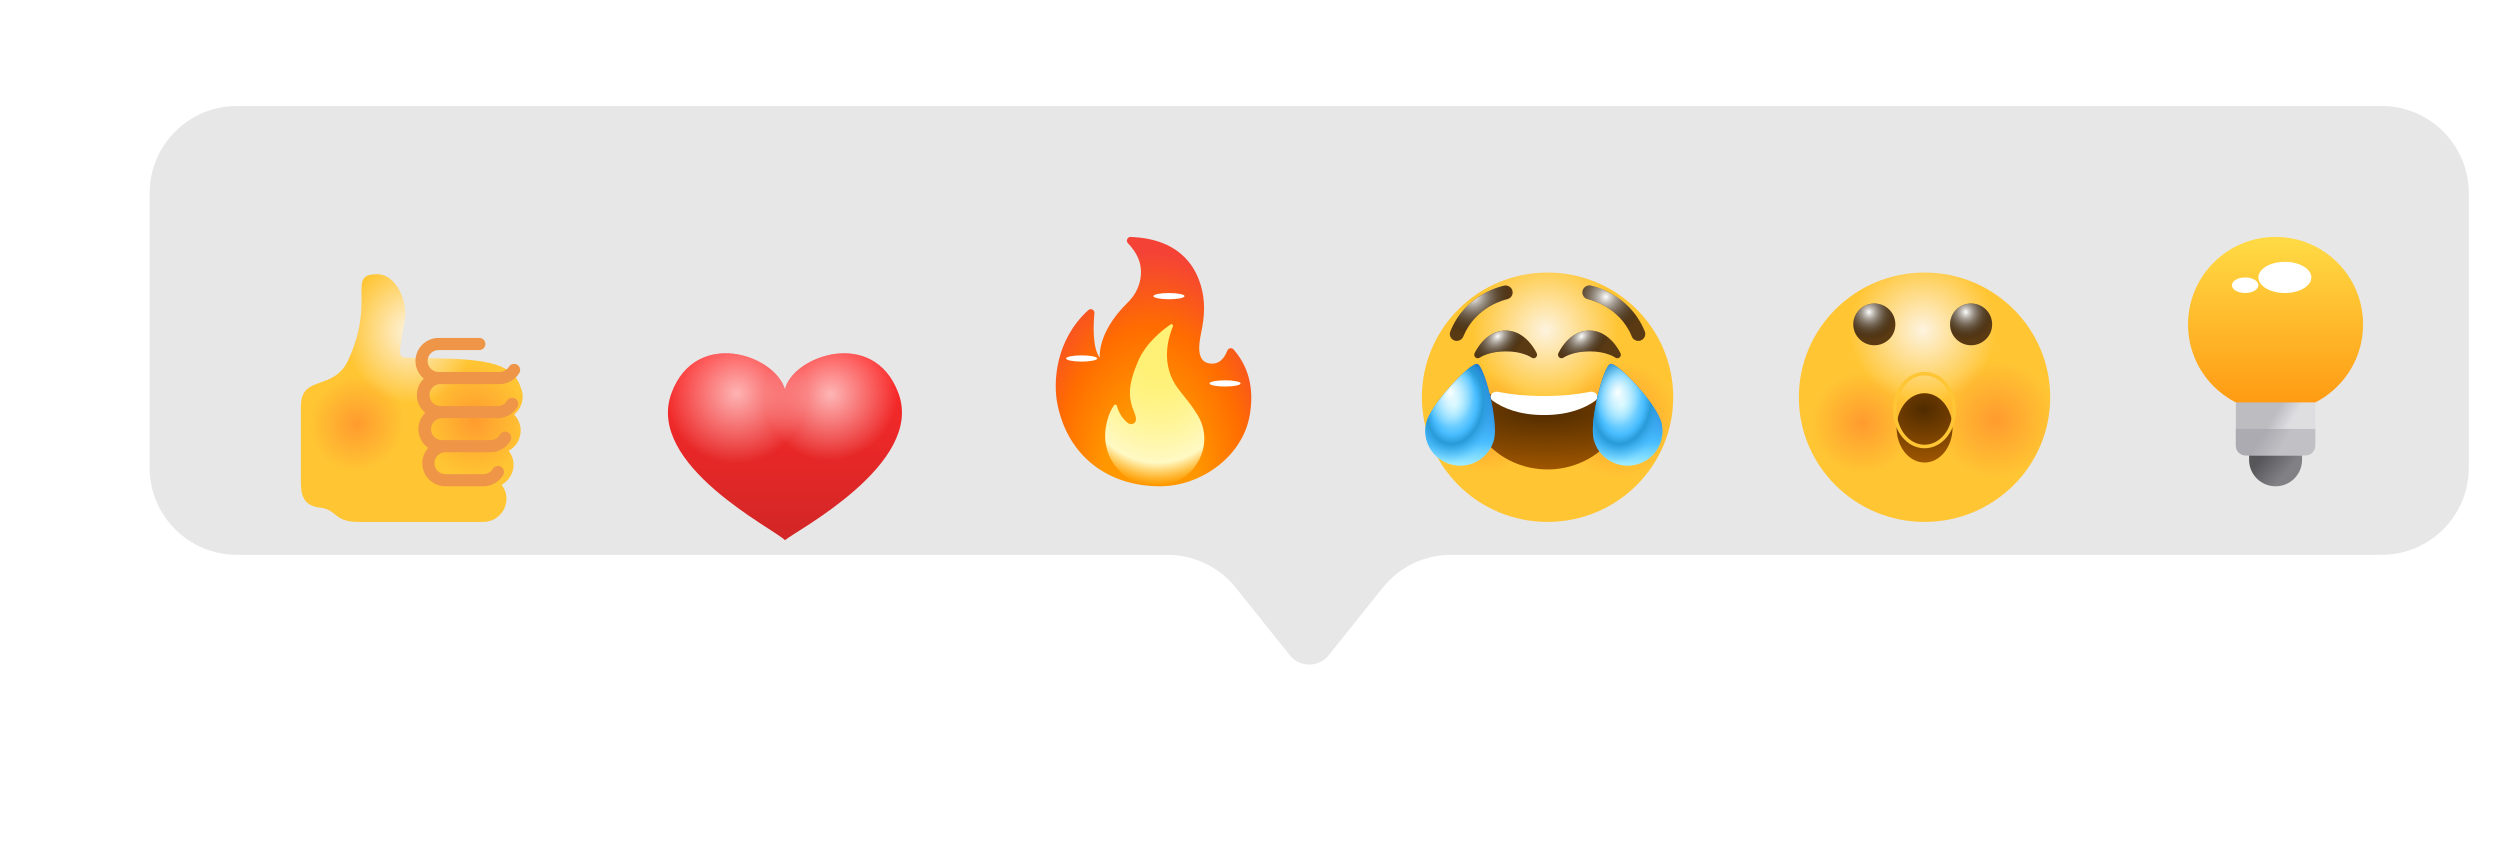 <svg width="401" height="137" viewBox="0 0 401 137" fill="none" xmlns="http://www.w3.org/2000/svg">
<g filter="url(#filter0_i_2721_8943)">
<path d="M29 36C29 28.268 35.268 22 43 22H387C394.732 22 401 28.268 401 36V80C401 87.732 394.732 94 387 94H237.729C233.476 94 229.453 95.933 226.797 99.254L218.123 110.096C216.522 112.097 213.478 112.097 211.877 110.096L203.203 99.254C200.547 95.933 196.524 94 192.271 94H43C35.268 94 29 87.732 29 80V36Z" fill="#E7E7E7"/>
</g>
<g filter="url(#filter1_ddiiii_2721_8943)">
<path d="M248.227 78C259.359 78 268.383 69.046 268.383 58C268.383 46.954 259.359 38 248.227 38C237.095 38 228.07 46.954 228.07 58C228.07 69.046 237.095 78 248.227 78Z" fill="url(#paint0_radial_2721_8943)"/>
<path d="M248.227 78C259.359 78 268.383 69.046 268.383 58C268.383 46.954 259.359 38 248.227 38C237.095 38 228.07 46.954 228.07 58C228.07 69.046 237.095 78 248.227 78Z" fill="url(#paint1_radial_2721_8943)" fill-opacity="0.4"/>
<path d="M248.227 78C259.359 78 268.383 69.046 268.383 58C268.383 46.954 259.359 38 248.227 38C237.095 38 228.07 46.954 228.07 58C228.07 69.046 237.095 78 248.227 78Z" fill="url(#paint2_radial_2721_8943)" fill-opacity="0.4"/>
</g>
<g filter="url(#filter2_ddii_2721_8943)">
<path d="M254.945 54.113C258.257 54.113 259.869 57.627 259.936 57.777C260.04 58.008 259.972 58.279 259.774 58.437C259.672 58.517 259.547 58.558 259.424 58.558C259.308 58.558 259.189 58.521 259.091 58.448C259.059 58.425 257.662 57.447 254.945 57.447C252.213 57.447 250.813 58.439 250.8 58.449C250.594 58.597 250.312 58.591 250.117 58.433C249.918 58.276 249.851 58.007 249.954 57.777C250.021 57.627 251.634 54.113 254.945 54.113Z" fill="#5A3A13"/>
<path d="M254.945 54.113C258.257 54.113 259.869 57.627 259.936 57.777C260.04 58.008 259.972 58.279 259.774 58.437C259.672 58.517 259.547 58.558 259.424 58.558C259.308 58.558 259.189 58.521 259.091 58.448C259.059 58.425 257.662 57.447 254.945 57.447C252.213 57.447 250.813 58.439 250.8 58.449C250.594 58.597 250.312 58.591 250.117 58.433C249.918 58.276 249.851 58.007 249.954 57.777C250.021 57.627 251.634 54.113 254.945 54.113Z" fill="url(#paint3_radial_2721_8943)" style="mix-blend-mode:soft-light"/>
</g>
<g filter="url(#filter3_ddii_2721_8943)">
<path d="M241.508 54.113C244.82 54.113 246.431 57.627 246.499 57.777C246.602 58.008 246.535 58.279 246.336 58.437C246.234 58.517 246.11 58.558 245.987 58.558C245.87 58.558 245.752 58.521 245.653 58.448C245.622 58.425 244.224 57.447 241.508 57.447C238.774 57.447 237.376 58.439 237.361 58.449C237.156 58.597 236.875 58.591 236.678 58.433C236.481 58.276 236.414 58.007 236.517 57.777C236.584 57.627 238.196 54.113 241.508 54.113Z" fill="#5A3A13"/>
<path d="M241.508 54.113C244.82 54.113 246.431 57.627 246.499 57.777C246.602 58.008 246.535 58.279 246.336 58.437C246.234 58.517 246.11 58.558 245.987 58.558C245.87 58.558 245.752 58.521 245.653 58.448C245.622 58.425 244.224 57.447 241.508 57.447C238.774 57.447 237.376 58.439 237.361 58.449C237.156 58.597 236.875 58.591 236.678 58.433C236.481 58.276 236.414 58.007 236.517 57.777C236.584 57.627 238.196 54.113 241.508 54.113Z" fill="url(#paint4_radial_2721_8943)" style="mix-blend-mode:soft-light"/>
</g>
<g filter="url(#filter4_ii_2721_8943)">
<path d="M248.228 61.331C244.171 61.331 241.479 60.862 238.15 60.22C237.389 60.075 235.91 60.22 235.91 62.443C235.91 66.887 241.056 72.442 248.228 72.442C255.399 72.442 260.546 66.887 260.546 62.443C260.546 60.22 259.066 60.074 258.306 60.22C254.977 60.862 252.285 61.331 248.228 61.331Z" fill="#9F5600"/>
<path d="M248.228 61.331C244.171 61.331 241.479 60.862 238.15 60.22C237.389 60.075 235.91 60.22 235.91 62.443C235.91 66.887 241.056 72.442 248.228 72.442C255.399 72.442 260.546 66.887 260.546 62.443C260.546 60.22 259.066 60.074 258.306 60.22C254.977 60.862 252.285 61.331 248.228 61.331Z" fill="url(#paint5_radial_2721_8943)" fill-opacity="0.5"/>
</g>
<g filter="url(#filter5_di_2721_8943)">
<path d="M240.034 63.726C239.163 63.1 239.869 62.079 240.921 62.291C242.635 62.636 245.07 62.953 248.225 62.953C251.381 62.953 253.816 62.636 255.53 62.291C256.581 62.079 257.288 63.1 256.417 63.726C254.832 64.865 252.244 66.001 248.225 66.001C244.207 66.001 241.619 64.865 240.034 63.726Z" fill="url(#paint6_radial_2721_8943)"/>
</g>
<g filter="url(#filter6_dii_2721_8943)">
<path d="M240.215 69.367C239.453 72.342 236.408 74.14 233.41 73.384C230.413 72.63 228.6 69.607 229.361 66.633C230.121 63.658 236.457 56.957 237.543 57.231C238.629 57.505 240.975 66.394 240.215 69.367Z" fill="url(#paint7_linear_2721_8943)"/>
<path d="M240.215 69.367C239.453 72.342 236.408 74.14 233.41 73.384C230.413 72.63 228.6 69.607 229.361 66.633C230.121 63.658 236.457 56.957 237.543 57.231C238.629 57.505 240.975 66.394 240.215 69.367Z" fill="url(#paint8_radial_2721_8943)"/>
<path d="M240.215 69.367C239.453 72.342 236.408 74.14 233.41 73.384C230.413 72.63 228.6 69.607 229.361 66.633C230.121 63.658 236.457 56.957 237.543 57.231C238.629 57.505 240.975 66.394 240.215 69.367Z" fill="url(#paint9_radial_2721_8943)"/>
</g>
<g filter="url(#filter7_dii_2721_8943)">
<path d="M263.02 73.384C260.022 74.14 256.977 72.342 256.215 69.367C255.455 66.394 257.802 57.505 258.886 57.231C259.972 56.957 266.308 63.658 267.069 66.633C267.831 69.607 266.018 72.63 263.02 73.384Z" fill="url(#paint10_linear_2721_8943)"/>
<path d="M263.02 73.384C260.022 74.14 256.977 72.342 256.215 69.367C255.455 66.394 257.802 57.505 258.886 57.231C259.972 56.957 266.308 63.658 267.069 66.633C267.831 69.607 266.018 72.63 263.02 73.384Z" fill="url(#paint11_radial_2721_8943)"/>
<path d="M263.02 73.384C260.022 74.14 256.977 72.342 256.215 69.367C255.455 66.394 257.802 57.505 258.886 57.231C259.972 56.957 266.308 63.658 267.069 66.633C267.831 69.607 266.018 72.63 263.02 73.384Z" fill="url(#paint12_radial_2721_8943)"/>
</g>
<g filter="url(#filter8_ddii_2721_8943)">
<path d="M233.67 55.778C233.531 55.778 233.392 55.753 233.255 55.698C232.68 55.471 232.402 54.824 232.631 54.254C235.068 48.209 241.036 46.962 241.289 46.912C241.897 46.794 242.485 47.182 242.607 47.783C242.728 48.383 242.336 48.967 241.733 49.09C241.526 49.132 236.687 50.178 234.711 55.08C234.535 55.514 234.114 55.778 233.67 55.778Z" fill="#5A3A13"/>
<path d="M233.67 55.778C233.531 55.778 233.392 55.753 233.255 55.698C232.68 55.471 232.402 54.824 232.631 54.254C235.068 48.209 241.036 46.962 241.289 46.912C241.897 46.794 242.485 47.182 242.607 47.783C242.728 48.383 242.336 48.967 241.733 49.09C241.526 49.132 236.687 50.178 234.711 55.08C234.535 55.514 234.114 55.778 233.67 55.778Z" fill="url(#paint13_radial_2721_8943)" style="mix-blend-mode:soft-light"/>
</g>
<g filter="url(#filter9_ddii_2721_8943)">
<path d="M261.743 55.077C261.919 55.511 262.34 55.776 262.783 55.776C262.922 55.776 263.063 55.75 263.198 55.695C263.772 55.467 264.052 54.82 263.823 54.25C261.386 48.206 255.417 46.958 255.164 46.908C254.557 46.789 253.967 47.177 253.846 47.779C253.724 48.382 254.119 48.967 254.724 49.087C254.775 49.098 259.752 50.138 261.743 55.077Z" fill="#5A3A13"/>
<path d="M261.743 55.077C261.919 55.511 262.34 55.776 262.783 55.776C262.922 55.776 263.063 55.75 263.198 55.695C263.772 55.467 264.052 54.82 263.823 54.25C261.386 48.206 255.417 46.958 255.164 46.908C254.557 46.789 253.967 47.177 253.846 47.779C253.724 48.382 254.119 48.967 254.724 49.087C254.775 49.098 259.752 50.138 261.743 55.077Z" fill="url(#paint14_radial_2721_8943)" style="mix-blend-mode:soft-light"/>
</g>
<g clip-path="url(#clip0_2721_8943)">
<path d="M175.547 50.244C175.357 52.271 175.224 55.858 176.42 57.385C176.42 57.385 175.857 53.444 180.907 48.501C182.941 46.511 183.411 43.804 182.701 41.774C182.297 40.624 181.561 39.674 180.921 39.011C180.547 38.621 180.834 37.977 181.377 38.001C184.664 38.147 189.991 39.061 192.254 44.741C193.248 47.234 193.321 49.811 192.848 52.431C192.548 54.105 191.481 57.825 193.914 58.281C195.651 58.608 196.491 57.228 196.868 56.235C197.024 55.821 197.568 55.718 197.861 56.048C200.795 59.385 201.045 63.315 200.438 66.698C199.265 73.239 192.641 77.999 186.061 77.999C177.84 77.999 171.297 73.295 169.6 64.781C168.917 61.345 169.263 54.544 174.564 49.744C174.957 49.384 175.6 49.704 175.547 50.244Z" fill="url(#paint15_radial_2721_8943)"/>
<path d="M189.066 62.475C186.036 58.575 187.393 54.125 188.136 52.352C188.236 52.118 187.969 51.898 187.759 52.042C186.456 52.928 183.786 55.015 182.542 57.952C180.859 61.922 180.979 63.865 181.976 66.239C182.576 67.669 181.879 67.972 181.529 68.025C181.189 68.079 180.876 67.852 180.626 67.615C179.906 66.925 179.394 66.048 179.146 65.082C179.092 64.875 178.822 64.819 178.699 64.989C177.766 66.279 177.282 68.349 177.259 69.812C177.186 74.336 180.922 78.003 185.442 78.003C191.139 78.003 195.289 71.702 192.016 66.436C191.066 64.902 190.173 63.899 189.066 62.475Z" fill="url(#paint16_radial_2721_8943)"/>
<g filter="url(#filter10_f_2721_8943)">
<ellipse cx="187.5" cy="47.5" rx="2.5" ry="0.5" fill="white"/>
</g>
<g filter="url(#filter11_f_2721_8943)">
<ellipse cx="173.5" cy="57.5" rx="2.5" ry="0.5" fill="white"/>
</g>
<g filter="url(#filter12_f_2721_8943)">
<ellipse cx="196.5" cy="61.5" rx="2.5" ry="0.5" fill="white"/>
</g>
</g>
<g filter="url(#filter13_ddiiii_2721_8943)">
<path d="M83.837 57.904C83.837 57.346 83.704 56.821 83.481 56.344C81.991 51.538 75.015 51.889 65.093 51.654C63.434 51.616 64.383 49.657 64.965 45.357C65.344 42.56 63.541 38.266 60.51 38.266C55.512 38.266 60.319 42.208 55.901 51.957C53.539 57.166 48.262 54.248 48.262 59.48V71.39C48.262 73.427 48.462 75.385 51.326 75.707C54.103 76.019 53.478 77.998 57.484 77.998H77.533C78.515 77.997 79.456 77.606 80.151 76.912C80.845 76.217 81.235 75.275 81.236 74.293C81.236 73.447 80.939 72.676 80.461 72.051C81.594 71.417 82.372 70.219 82.372 68.83C82.372 67.986 82.076 67.215 81.598 66.591C82.735 65.958 83.515 64.759 83.515 63.368C83.515 62.358 83.106 61.442 82.447 60.772C82.879 60.429 83.228 59.993 83.469 59.497C83.71 59 83.835 58.456 83.837 57.904V57.904Z" fill="url(#paint17_radial_2721_8943)"/>
<path d="M83.837 57.904C83.837 57.346 83.704 56.821 83.481 56.344C81.991 51.538 75.015 51.889 65.093 51.654C63.434 51.616 64.383 49.657 64.965 45.357C65.344 42.56 63.541 38.266 60.51 38.266C55.512 38.266 60.319 42.208 55.901 51.957C53.539 57.166 48.262 54.248 48.262 59.48V71.39C48.262 73.427 48.462 75.385 51.326 75.707C54.103 76.019 53.478 77.998 57.484 77.998H77.533C78.515 77.997 79.456 77.606 80.151 76.912C80.845 76.217 81.235 75.275 81.236 74.293C81.236 73.447 80.939 72.676 80.461 72.051C81.594 71.417 82.372 70.219 82.372 68.83C82.372 67.986 82.076 67.215 81.598 66.591C82.735 65.958 83.515 64.759 83.515 63.368C83.515 62.358 83.106 61.442 82.447 60.772C82.879 60.429 83.228 59.993 83.469 59.497C83.71 59 83.835 58.456 83.837 57.904V57.904Z" fill="url(#paint18_radial_2721_8943)" fill-opacity="0.4"/>
<path d="M83.837 57.904C83.837 57.346 83.704 56.821 83.481 56.344C81.991 51.538 75.015 51.889 65.093 51.654C63.434 51.616 64.383 49.657 64.965 45.357C65.344 42.56 63.541 38.266 60.51 38.266C55.512 38.266 60.319 42.208 55.901 51.957C53.539 57.166 48.262 54.248 48.262 59.48V71.39C48.262 73.427 48.462 75.385 51.326 75.707C54.103 76.019 53.478 77.998 57.484 77.998H77.533C78.515 77.997 79.456 77.606 80.151 76.912C80.845 76.217 81.235 75.275 81.236 74.293C81.236 73.447 80.939 72.676 80.461 72.051C81.594 71.417 82.372 70.219 82.372 68.83C82.372 67.986 82.076 67.215 81.598 66.591C82.735 65.958 83.515 64.759 83.515 63.368C83.515 62.358 83.106 61.442 82.447 60.772C82.879 60.429 83.228 59.993 83.469 59.497C83.71 59 83.835 58.456 83.837 57.904V57.904Z" fill="url(#paint19_radial_2721_8943)" fill-opacity="0.4"/>
</g>
<path d="M70.575 61.61H80.135C81.435 61.61 82.655 60.914 83.32 59.795C83.438 59.574 83.466 59.316 83.399 59.074C83.331 58.833 83.173 58.627 82.957 58.499C82.742 58.371 82.485 58.331 82.24 58.388C81.996 58.445 81.783 58.594 81.646 58.804C81.49 59.066 81.269 59.283 81.004 59.434C80.739 59.585 80.439 59.665 80.134 59.665H70.345C69.375 59.665 68.586 58.877 68.586 57.907C68.586 56.937 69.375 56.148 70.345 56.148H76.886C77.144 56.148 77.391 56.045 77.574 55.863C77.756 55.681 77.858 55.433 77.858 55.175C77.858 54.917 77.756 54.67 77.574 54.488C77.391 54.306 77.144 54.203 76.886 54.203H70.344C69.362 54.204 68.421 54.595 67.727 55.289C67.032 55.983 66.642 56.925 66.641 57.907C66.641 59.045 67.168 60.053 67.98 60.733C67.629 61.077 67.35 61.487 67.159 61.94C66.969 62.392 66.871 62.879 66.871 63.37C66.871 64.512 67.402 65.523 68.217 66.202C67.832 66.581 67.535 67.04 67.347 67.546C67.159 68.053 67.084 68.595 67.129 69.133C67.173 69.672 67.335 70.194 67.604 70.663C67.872 71.132 68.241 71.536 68.683 71.847C68.076 72.518 67.739 73.39 67.736 74.295C67.737 75.277 68.128 76.218 68.822 76.913C69.516 77.607 70.458 77.998 71.439 77.999H77.533C78.175 77.997 78.806 77.829 79.364 77.511C79.922 77.194 80.389 76.737 80.718 76.185C80.844 75.964 80.878 75.702 80.813 75.456C80.747 75.21 80.588 75 80.37 74.87C80.151 74.74 79.89 74.701 79.643 74.761C79.395 74.821 79.182 74.976 79.047 75.192C78.891 75.454 78.669 75.671 78.403 75.822C78.138 75.973 77.838 76.053 77.533 76.054H71.439C70.469 76.054 69.681 75.265 69.681 74.295C69.681 73.325 70.469 72.537 71.439 72.537H78.668C79.311 72.535 79.942 72.367 80.5 72.049C81.058 71.731 81.525 71.274 81.854 70.722C81.922 70.612 81.968 70.49 81.988 70.362C82.009 70.234 82.004 70.104 81.973 69.978C81.942 69.853 81.887 69.734 81.81 69.63C81.733 69.526 81.636 69.439 81.525 69.373C81.414 69.307 81.291 69.263 81.163 69.246C81.035 69.228 80.904 69.236 80.779 69.269C80.654 69.302 80.537 69.36 80.435 69.439C80.332 69.518 80.247 69.616 80.183 69.729C80.028 69.993 79.807 70.211 79.541 70.363C79.275 70.514 78.974 70.593 78.668 70.592H70.821C70.367 70.572 69.939 70.378 69.625 70.05C69.311 69.723 69.136 69.286 69.136 68.833C69.136 68.379 69.311 67.942 69.625 67.615C69.939 67.287 70.367 67.093 70.821 67.073H79.811C80.453 67.071 81.084 66.903 81.642 66.586C82.2 66.268 82.667 65.811 82.996 65.26C83.122 65.038 83.156 64.777 83.09 64.531C83.025 64.285 82.866 64.074 82.647 63.944C82.429 63.814 82.168 63.775 81.92 63.835C81.673 63.896 81.46 64.05 81.325 64.266C81.17 64.53 80.949 64.749 80.683 64.9C80.417 65.051 80.116 65.13 79.811 65.129H70.575C70.122 65.109 69.693 64.915 69.38 64.587C69.066 64.259 68.891 63.823 68.891 63.369C68.891 62.915 69.066 62.479 69.38 62.151C69.693 61.824 70.122 61.63 70.575 61.61V61.61Z" fill="#EE9547"/>
<g filter="url(#filter14_ddiiii_2721_8943)">
<path d="M328.852 58C328.852 69.046 319.827 78 308.695 78C297.563 78 288.539 69.046 288.539 58C288.539 46.954 297.563 38 308.695 38C319.827 38 328.852 46.954 328.852 58Z" fill="url(#paint20_radial_2721_8943)"/>
<path d="M328.852 58C328.852 69.046 319.827 78 308.695 78C297.563 78 288.539 69.046 288.539 58C288.539 46.954 297.563 38 308.695 38C319.827 38 328.852 46.954 328.852 58Z" fill="url(#paint21_radial_2721_8943)" fill-opacity="0.4"/>
<path d="M328.852 58C328.852 69.046 319.827 78 308.695 78C297.563 78 288.539 69.046 288.539 58C288.539 46.954 297.563 38 308.695 38C319.827 38 328.852 46.954 328.852 58Z" fill="url(#paint22_radial_2721_8943)" fill-opacity="0.4"/>
</g>
<g filter="url(#filter15_ddii_2721_8943)">
<path d="M300.644 56.474C302.508 56.474 304.018 54.975 304.018 53.126C304.018 51.276 302.508 49.777 300.644 49.777C298.78 49.777 297.27 51.276 297.27 53.126C297.27 54.975 298.78 56.474 300.644 56.474Z" fill="#5A3A13"/>
<path d="M300.644 56.474C302.508 56.474 304.018 54.975 304.018 53.126C304.018 51.276 302.508 49.777 300.644 49.777C298.78 49.777 297.27 51.276 297.27 53.126C297.27 54.975 298.78 56.474 300.644 56.474Z" fill="url(#paint23_radial_2721_8943)" style="mix-blend-mode:soft-light"/>
</g>
<g filter="url(#filter16_ddii_2721_8943)">
<path d="M316.167 56.474C318.031 56.474 319.542 54.975 319.542 53.126C319.542 51.276 318.031 49.777 316.167 49.777C314.304 49.777 312.793 51.276 312.793 53.126C312.793 54.975 314.304 56.474 316.167 56.474Z" fill="#5A3A13"/>
<path d="M316.167 56.474C318.031 56.474 319.542 54.975 319.542 53.126C319.542 51.276 318.031 49.777 316.167 49.777C314.304 49.777 312.793 51.276 312.793 53.126C312.793 54.975 314.304 56.474 316.167 56.474Z" fill="url(#paint24_radial_2721_8943)" style="mix-blend-mode:soft-light"/>
</g>
<g filter="url(#filter17_ii_2721_8943)">
<path d="M308.698 71.334C311.172 71.334 313.177 68.847 313.177 65.778C313.177 62.71 311.172 60.223 308.698 60.223C306.224 60.223 304.219 62.71 304.219 65.778C304.219 68.847 306.224 71.334 308.698 71.334Z" fill="#9F5600"/>
<path d="M308.698 71.334C311.172 71.334 313.177 68.847 313.177 65.778C313.177 62.71 311.172 60.223 308.698 60.223C306.224 60.223 304.219 62.71 304.219 65.778C304.219 68.847 306.224 71.334 308.698 71.334Z" fill="url(#paint25_radial_2721_8943)" fill-opacity="0.5"/>
</g>
<path d="M308.698 71.62C311.384 71.62 313.463 68.944 313.463 65.778C313.463 62.613 311.384 59.937 308.698 59.937C306.012 59.937 303.933 62.613 303.933 65.778C303.933 68.944 306.012 71.62 308.698 71.62Z" stroke="#FEC535" stroke-width="0.571"/>
<g filter="url(#filter18_ddiii_2721_8943)">
<path d="M143.559 49.689C139.559 39.064 126.559 43.814 125.372 49.127C123.747 43.502 111.059 39.314 107.184 49.689C102.872 61.252 123.872 71.627 125.372 73.314C126.872 71.939 147.872 61.064 143.559 49.689" fill="url(#paint26_linear_2721_8943)"/>
<path d="M143.559 49.689C139.559 39.064 126.559 43.814 125.372 49.127C123.747 43.502 111.059 39.314 107.184 49.689C102.872 61.252 123.872 71.627 125.372 73.314C126.872 71.939 147.872 61.064 143.559 49.689" fill="url(#paint27_radial_2721_8943)" fill-opacity="0.8"/>
<path d="M143.559 49.689C139.559 39.064 126.559 43.814 125.372 49.127C123.747 43.502 111.059 39.314 107.184 49.689C102.872 61.252 123.872 71.627 125.372 73.314C126.872 71.939 147.872 61.064 143.559 49.689" fill="url(#paint28_radial_2721_8943)" fill-opacity="0.8"/>
</g>
<g clip-path="url(#clip1_2721_8943)">
<path d="M364.999 66.076C372.752 66.076 379.037 59.791 379.037 52.038C379.037 44.285 372.752 38 364.999 38C357.246 38 350.961 44.285 350.961 52.038C350.961 59.791 357.246 66.076 364.999 66.076Z" fill="url(#paint29_linear_2721_8943)"/>
<g filter="url(#filter19_f_2721_8943)">
<path d="M370.742 44.5C370.742 45.881 368.84 47 366.494 47C364.148 47 362.246 45.881 362.246 44.5C362.246 43.119 364.148 42 366.494 42C368.84 42 370.742 43.119 370.742 44.5Z" fill="white"/>
<path d="M362.248 45.75C362.248 46.44 361.297 47 360.124 47C358.951 47 358 46.44 358 45.75C358 45.06 358.951 44.5 360.124 44.5C361.297 44.5 362.248 45.06 362.248 45.75Z" fill="white"/>
</g>
<path d="M360.754 70.922V73.754C360.754 76.1 362.656 78.002 365.002 78.002C367.348 78.002 369.25 76.1 369.25 73.754V70.922H360.754Z" fill="url(#paint30_linear_2721_8943)"/>
<path d="M371.372 64.547H358.629V71.48C358.629 72.343 359.328 73.042 360.191 73.042H369.81C370.673 73.042 371.372 72.343 371.372 71.48V64.547Z" fill="url(#paint31_linear_2721_8943)"/>
<path d="M371.372 68.797H358.629V71.482C358.629 72.345 359.328 73.045 360.191 73.045H369.81C370.673 73.045 371.372 72.345 371.372 71.482V68.797Z" fill="url(#paint32_linear_2721_8943)"/>
</g>
<defs>
<filter id="filter0_i_2721_8943" x="24" y="17" width="377" height="94.598" filterUnits="userSpaceOnUse" color-interpolation-filters="sRGB">
<feFlood flood-opacity="0" result="BackgroundImageFix"/>
<feBlend mode="normal" in="SourceGraphic" in2="BackgroundImageFix" result="shape"/>
<feColorMatrix in="SourceAlpha" type="matrix" values="0 0 0 0 0 0 0 0 0 0 0 0 0 0 0 0 0 0 127 0" result="hardAlpha"/>
<feOffset dx="-5" dy="-5"/>
<feGaussianBlur stdDeviation="125"/>
<feComposite in2="hardAlpha" operator="arithmetic" k2="-1" k3="1"/>
<feColorMatrix type="matrix" values="0 0 0 0 1 0 0 0 0 1 0 0 0 0 1 0 0 0 0.02 0"/>
<feBlend mode="normal" in2="shape" result="effect1_innerShadow_2721_8943"/>
</filter>
<filter id="filter1_ddiiii_2721_8943" x="180.07" y="0.286" width="136.312" height="136" filterUnits="userSpaceOnUse" color-interpolation-filters="sRGB">
<feFlood flood-opacity="0" result="BackgroundImageFix"/>
<feColorMatrix in="SourceAlpha" type="matrix" values="0 0 0 0 0 0 0 0 0 0 0 0 0 0 0 0 0 0 127 0" result="hardAlpha"/>
<feMorphology radius="2.286" operator="erode" in="SourceAlpha" result="effect1_dropShadow_2721_8943"/>
<feOffset dy="10.286"/>
<feGaussianBlur stdDeviation="25.143"/>
<feColorMatrix type="matrix" values="0 0 0 0 0.094 0 0 0 0 0.153 0 0 0 0 0.294 0 0 0 0.24 0"/>
<feBlend mode="normal" in2="BackgroundImageFix" result="effect1_dropShadow_2721_8943"/>
<feColorMatrix in="SourceAlpha" type="matrix" values="0 0 0 0 0 0 0 0 0 0 0 0 0 0 0 0 0 0 127 0" result="hardAlpha"/>
<feMorphology radius="3.429" operator="erode" in="SourceAlpha" result="effect2_dropShadow_2721_8943"/>
<feOffset dy="4.571"/>
<feGaussianBlur stdDeviation="8"/>
<feColorMatrix type="matrix" values="0 0 0 0 0.094 0 0 0 0 0.153 0 0 0 0 0.294 0 0 0 0.22 0"/>
<feBlend mode="normal" in2="effect1_dropShadow_2721_8943" result="effect2_dropShadow_2721_8943"/>
<feBlend mode="normal" in="SourceGraphic" in2="effect2_dropShadow_2721_8943" result="shape"/>
<feColorMatrix in="SourceAlpha" type="matrix" values="0 0 0 0 0 0 0 0 0 0 0 0 0 0 0 0 0 0 127 0" result="hardAlpha"/>
<feOffset dy="-5.714"/>
<feGaussianBlur stdDeviation="2.857"/>
<feComposite in2="hardAlpha" operator="arithmetic" k2="-1" k3="1"/>
<feColorMatrix type="matrix" values="0 0 0 0 0.742 0 0 0 0 0.356 0 0 0 0 0 0 0 0 0.3 0"/>
<feBlend mode="normal" in2="shape" result="effect3_innerShadow_2721_8943"/>
<feColorMatrix in="SourceAlpha" type="matrix" values="0 0 0 0 0 0 0 0 0 0 0 0 0 0 0 0 0 0 127 0" result="hardAlpha"/>
<feOffset dy="-1.714"/>
<feGaussianBlur stdDeviation="0.857"/>
<feComposite in2="hardAlpha" operator="arithmetic" k2="-1" k3="1"/>
<feColorMatrix type="matrix" values="0 0 0 0 0.741 0 0 0 0 0.357 0 0 0 0 0 0 0 0 0.25 0"/>
<feBlend mode="normal" in2="effect3_innerShadow_2721_8943" result="effect4_innerShadow_2721_8943"/>
<feColorMatrix in="SourceAlpha" type="matrix" values="0 0 0 0 0 0 0 0 0 0 0 0 0 0 0 0 0 0 127 0" result="hardAlpha"/>
<feOffset/>
<feGaussianBlur stdDeviation="1.714"/>
<feComposite in2="hardAlpha" operator="arithmetic" k2="-1" k3="1"/>
<feColorMatrix type="matrix" values="0 0 0 0 0.776 0 0 0 0 0.278 0 0 0 0 0 0 0 0 0.75 0"/>
<feBlend mode="normal" in2="effect4_innerShadow_2721_8943" result="effect5_innerShadow_2721_8943"/>
<feColorMatrix in="SourceAlpha" type="matrix" values="0 0 0 0 0 0 0 0 0 0 0 0 0 0 0 0 0 0 127 0" result="hardAlpha"/>
<feOffset dy="-1.714"/>
<feGaussianBlur stdDeviation="0.857"/>
<feComposite in2="hardAlpha" operator="arithmetic" k2="-1" k3="1"/>
<feColorMatrix type="matrix" values="0 0 0 0 1 0 0 0 0 1 0 0 0 0 1 0 0 0 0.5 0"/>
<feBlend mode="normal" in2="effect5_innerShadow_2721_8943" result="effect6_innerShadow_2721_8943"/>
</filter>
<filter id="filter2_ddii_2721_8943" x="248.844" y="53.285" width="12.202" height="6.734" filterUnits="userSpaceOnUse" color-interpolation-filters="sRGB">
<feFlood flood-opacity="0" result="BackgroundImageFix"/>
<feColorMatrix in="SourceAlpha" type="matrix" values="0 0 0 0 0 0 0 0 0 0 0 0 0 0 0 0 0 0 127 0" result="hardAlpha"/>
<feOffset dy="0.398"/>
<feGaussianBlur stdDeviation="0.531"/>
<feColorMatrix type="matrix" values="0 0 0 0 0.521 0 0 0 0 0.074 0 0 0 0 0.046 0 0 0 0.45 0"/>
<feBlend mode="normal" in2="BackgroundImageFix" result="effect1_dropShadow_2721_8943"/>
<feColorMatrix in="SourceAlpha" type="matrix" values="0 0 0 0 0 0 0 0 0 0 0 0 0 0 0 0 0 0 127 0" result="hardAlpha"/>
<feOffset dy="0.133"/>
<feGaussianBlur stdDeviation="0.398"/>
<feColorMatrix type="matrix" values="0 0 0 0 0.225 0 0 0 0 0.087 0 0 0 0 0.044 0 0 0 0.25 0"/>
<feBlend mode="normal" in2="effect1_dropShadow_2721_8943" result="effect2_dropShadow_2721_8943"/>
<feBlend mode="normal" in="SourceGraphic" in2="effect2_dropShadow_2721_8943" result="shape"/>
<feColorMatrix in="SourceAlpha" type="matrix" values="0 0 0 0 0 0 0 0 0 0 0 0 0 0 0 0 0 0 127 0" result="hardAlpha"/>
<feOffset dy="-0.797"/>
<feGaussianBlur stdDeviation="0.797"/>
<feComposite in2="hardAlpha" operator="arithmetic" k2="-1" k3="1"/>
<feColorMatrix type="matrix" values="0 0 0 0 0.629 0 0 0 0 0.207 0 0 0 0 0.073 0 0 0 0.11 0"/>
<feBlend mode="normal" in2="shape" result="effect3_innerShadow_2721_8943"/>
<feColorMatrix in="SourceAlpha" type="matrix" values="0 0 0 0 0 0 0 0 0 0 0 0 0 0 0 0 0 0 127 0" result="hardAlpha"/>
<feOffset dy="-0.828"/>
<feGaussianBlur stdDeviation="0.828"/>
<feComposite in2="hardAlpha" operator="arithmetic" k2="-1" k3="1"/>
<feColorMatrix type="matrix" values="0 0 0 0 0.957 0 0 0 0 0.725 0 0 0 0 0.639 0 0 0 0.14 0"/>
<feBlend mode="normal" in2="effect3_innerShadow_2721_8943" result="effect4_innerShadow_2721_8943"/>
</filter>
<filter id="filter3_ddii_2721_8943" x="235.407" y="53.285" width="12.202" height="6.734" filterUnits="userSpaceOnUse" color-interpolation-filters="sRGB">
<feFlood flood-opacity="0" result="BackgroundImageFix"/>
<feColorMatrix in="SourceAlpha" type="matrix" values="0 0 0 0 0 0 0 0 0 0 0 0 0 0 0 0 0 0 127 0" result="hardAlpha"/>
<feOffset dy="0.398"/>
<feGaussianBlur stdDeviation="0.531"/>
<feColorMatrix type="matrix" values="0 0 0 0 0.521 0 0 0 0 0.074 0 0 0 0 0.046 0 0 0 0.45 0"/>
<feBlend mode="normal" in2="BackgroundImageFix" result="effect1_dropShadow_2721_8943"/>
<feColorMatrix in="SourceAlpha" type="matrix" values="0 0 0 0 0 0 0 0 0 0 0 0 0 0 0 0 0 0 127 0" result="hardAlpha"/>
<feOffset dy="0.133"/>
<feGaussianBlur stdDeviation="0.398"/>
<feColorMatrix type="matrix" values="0 0 0 0 0.225 0 0 0 0 0.087 0 0 0 0 0.044 0 0 0 0.25 0"/>
<feBlend mode="normal" in2="effect1_dropShadow_2721_8943" result="effect2_dropShadow_2721_8943"/>
<feBlend mode="normal" in="SourceGraphic" in2="effect2_dropShadow_2721_8943" result="shape"/>
<feColorMatrix in="SourceAlpha" type="matrix" values="0 0 0 0 0 0 0 0 0 0 0 0 0 0 0 0 0 0 127 0" result="hardAlpha"/>
<feOffset dy="-0.797"/>
<feGaussianBlur stdDeviation="0.797"/>
<feComposite in2="hardAlpha" operator="arithmetic" k2="-1" k3="1"/>
<feColorMatrix type="matrix" values="0 0 0 0 0.629 0 0 0 0 0.207 0 0 0 0 0.073 0 0 0 0.11 0"/>
<feBlend mode="normal" in2="shape" result="effect3_innerShadow_2721_8943"/>
<feColorMatrix in="SourceAlpha" type="matrix" values="0 0 0 0 0 0 0 0 0 0 0 0 0 0 0 0 0 0 127 0" result="hardAlpha"/>
<feOffset dy="-0.828"/>
<feGaussianBlur stdDeviation="0.828"/>
<feComposite in2="hardAlpha" operator="arithmetic" k2="-1" k3="1"/>
<feColorMatrix type="matrix" values="0 0 0 0 0.957 0 0 0 0 0.725 0 0 0 0 0.639 0 0 0 0.14 0"/>
<feBlend mode="normal" in2="effect3_innerShadow_2721_8943" result="effect4_innerShadow_2721_8943"/>
</filter>
<filter id="filter4_ii_2721_8943" x="235.91" y="60.18" width="24.637" height="14.547" filterUnits="userSpaceOnUse" color-interpolation-filters="sRGB">
<feFlood flood-opacity="0" result="BackgroundImageFix"/>
<feBlend mode="normal" in="SourceGraphic" in2="BackgroundImageFix" result="shape"/>
<feColorMatrix in="SourceAlpha" type="matrix" values="0 0 0 0 0 0 0 0 0 0 0 0 0 0 0 0 0 0 127 0" result="hardAlpha"/>
<feOffset dy="0.571"/>
<feGaussianBlur stdDeviation="0.571"/>
<feComposite in2="hardAlpha" operator="arithmetic" k2="-1" k3="1"/>
<feColorMatrix type="matrix" values="0 0 0 0 0 0 0 0 0 0 0 0 0 0 0 0 0 0 0.25 0"/>
<feBlend mode="normal" in2="shape" result="effect1_innerShadow_2721_8943"/>
<feColorMatrix in="SourceAlpha" type="matrix" values="0 0 0 0 0 0 0 0 0 0 0 0 0 0 0 0 0 0 127 0" result="hardAlpha"/>
<feOffset dy="2.286"/>
<feGaussianBlur stdDeviation="1.143"/>
<feComposite in2="hardAlpha" operator="arithmetic" k2="-1" k3="1"/>
<feColorMatrix type="matrix" values="0 0 0 0 0 0 0 0 0 0 0 0 0 0 0 0 0 0 0.15 0"/>
<feBlend mode="normal" in2="effect1_innerShadow_2721_8943" result="effect2_innerShadow_2721_8943"/>
</filter>
<filter id="filter5_di_2721_8943" x="238.498" y="61.69" width="19.454" height="6.595" filterUnits="userSpaceOnUse" color-interpolation-filters="sRGB">
<feFlood flood-opacity="0" result="BackgroundImageFix"/>
<feColorMatrix in="SourceAlpha" type="matrix" values="0 0 0 0 0 0 0 0 0 0 0 0 0 0 0 0 0 0 127 0" result="hardAlpha"/>
<feMorphology radius="3.429" operator="erode" in="SourceAlpha" result="effect1_dropShadow_2721_8943"/>
<feOffset dy="1.143"/>
<feGaussianBlur stdDeviation="2.286"/>
<feColorMatrix type="matrix" values="0 0 0 0 0.094 0 0 0 0 0.153 0 0 0 0 0.294 0 0 0 0.15 0"/>
<feBlend mode="normal" in2="BackgroundImageFix" result="effect1_dropShadow_2721_8943"/>
<feBlend mode="normal" in="SourceGraphic" in2="effect1_dropShadow_2721_8943" result="shape"/>
<feColorMatrix in="SourceAlpha" type="matrix" values="0 0 0 0 0 0 0 0 0 0 0 0 0 0 0 0 0 0 127 0" result="hardAlpha"/>
<feOffset dx="-0.571" dy="-0.571"/>
<feGaussianBlur stdDeviation="0.286"/>
<feComposite in2="hardAlpha" operator="arithmetic" k2="-1" k3="1"/>
<feColorMatrix type="matrix" values="0 0 0 0 0.741 0 0 0 0 0.357 0 0 0 0 0 0 0 0 0.3 0"/>
<feBlend mode="normal" in2="shape" result="effect2_innerShadow_2721_8943"/>
</filter>
<filter id="filter6_dii_2721_8943" x="228.616" y="56.651" width="13.461" height="19.189" filterUnits="userSpaceOnUse" color-interpolation-filters="sRGB">
<feFlood flood-opacity="0" result="BackgroundImageFix"/>
<feColorMatrix in="SourceAlpha" type="matrix" values="0 0 0 0 0 0 0 0 0 0 0 0 0 0 0 0 0 0 127 0" result="hardAlpha"/>
<feOffset dx="0.571" dy="1.143"/>
<feGaussianBlur stdDeviation="0.571"/>
<feColorMatrix type="matrix" values="0 0 0 0 0.584 0 0 0 0 0.318 0 0 0 0 0 0 0 0 0.25 0"/>
<feBlend mode="normal" in2="BackgroundImageFix" result="effect1_dropShadow_2721_8943"/>
<feBlend mode="normal" in="SourceGraphic" in2="effect1_dropShadow_2721_8943" result="shape"/>
<feColorMatrix in="SourceAlpha" type="matrix" values="0 0 0 0 0 0 0 0 0 0 0 0 0 0 0 0 0 0 127 0" result="hardAlpha"/>
<feOffset dy="1.143"/>
<feGaussianBlur stdDeviation="0.571"/>
<feComposite in2="hardAlpha" operator="arithmetic" k2="-1" k3="1"/>
<feColorMatrix type="matrix" values="0 0 0 0 0.122 0 0 0 0 0.467 0 0 0 0 0.82 0 0 0 1 0"/>
<feBlend mode="normal" in2="shape" result="effect2_innerShadow_2721_8943"/>
<feColorMatrix in="SourceAlpha" type="matrix" values="0 0 0 0 0 0 0 0 0 0 0 0 0 0 0 0 0 0 127 0" result="hardAlpha"/>
<feOffset dx="-1.143" dy="-1.143"/>
<feGaussianBlur stdDeviation="0.286"/>
<feComposite in2="hardAlpha" operator="arithmetic" k2="-1" k3="1"/>
<feColorMatrix type="matrix" values="0 0 0 0 0.8 0 0 0 0 0.969 0 0 0 0 1 0 0 0 0.35 0"/>
<feBlend mode="overlay" in2="effect2_innerShadow_2721_8943" result="effect3_innerShadow_2721_8943"/>
</filter>
<filter id="filter7_dii_2721_8943" x="255.495" y="56.651" width="13.461" height="19.189" filterUnits="userSpaceOnUse" color-interpolation-filters="sRGB">
<feFlood flood-opacity="0" result="BackgroundImageFix"/>
<feColorMatrix in="SourceAlpha" type="matrix" values="0 0 0 0 0 0 0 0 0 0 0 0 0 0 0 0 0 0 127 0" result="hardAlpha"/>
<feOffset dx="0.571" dy="1.143"/>
<feGaussianBlur stdDeviation="0.571"/>
<feColorMatrix type="matrix" values="0 0 0 0 0.584 0 0 0 0 0.318 0 0 0 0 0 0 0 0 0.25 0"/>
<feBlend mode="normal" in2="BackgroundImageFix" result="effect1_dropShadow_2721_8943"/>
<feBlend mode="normal" in="SourceGraphic" in2="effect1_dropShadow_2721_8943" result="shape"/>
<feColorMatrix in="SourceAlpha" type="matrix" values="0 0 0 0 0 0 0 0 0 0 0 0 0 0 0 0 0 0 127 0" result="hardAlpha"/>
<feOffset dy="1.143"/>
<feGaussianBlur stdDeviation="0.571"/>
<feComposite in2="hardAlpha" operator="arithmetic" k2="-1" k3="1"/>
<feColorMatrix type="matrix" values="0 0 0 0 0.122 0 0 0 0 0.467 0 0 0 0 0.82 0 0 0 1 0"/>
<feBlend mode="normal" in2="shape" result="effect2_innerShadow_2721_8943"/>
<feColorMatrix in="SourceAlpha" type="matrix" values="0 0 0 0 0 0 0 0 0 0 0 0 0 0 0 0 0 0 127 0" result="hardAlpha"/>
<feOffset dx="-1.143" dy="-1.143"/>
<feGaussianBlur stdDeviation="0.286"/>
<feComposite in2="hardAlpha" operator="arithmetic" k2="-1" k3="1"/>
<feColorMatrix type="matrix" values="0 0 0 0 0.8 0 0 0 0 0.969 0 0 0 0 1 0 0 0 0.35 0"/>
<feBlend mode="overlay" in2="effect2_innerShadow_2721_8943" result="effect3_innerShadow_2721_8943"/>
</filter>
<filter id="filter8_ddii_2721_8943" x="231.489" y="46.062" width="12.202" height="11.175" filterUnits="userSpaceOnUse" color-interpolation-filters="sRGB">
<feFlood flood-opacity="0" result="BackgroundImageFix"/>
<feColorMatrix in="SourceAlpha" type="matrix" values="0 0 0 0 0 0 0 0 0 0 0 0 0 0 0 0 0 0 127 0" result="hardAlpha"/>
<feOffset dy="0.398"/>
<feGaussianBlur stdDeviation="0.531"/>
<feColorMatrix type="matrix" values="0 0 0 0 0.521 0 0 0 0 0.074 0 0 0 0 0.046 0 0 0 0.45 0"/>
<feBlend mode="normal" in2="BackgroundImageFix" result="effect1_dropShadow_2721_8943"/>
<feColorMatrix in="SourceAlpha" type="matrix" values="0 0 0 0 0 0 0 0 0 0 0 0 0 0 0 0 0 0 127 0" result="hardAlpha"/>
<feOffset dy="0.133"/>
<feGaussianBlur stdDeviation="0.398"/>
<feColorMatrix type="matrix" values="0 0 0 0 0.225 0 0 0 0 0.087 0 0 0 0 0.044 0 0 0 0.25 0"/>
<feBlend mode="normal" in2="effect1_dropShadow_2721_8943" result="effect2_dropShadow_2721_8943"/>
<feBlend mode="normal" in="SourceGraphic" in2="effect2_dropShadow_2721_8943" result="shape"/>
<feColorMatrix in="SourceAlpha" type="matrix" values="0 0 0 0 0 0 0 0 0 0 0 0 0 0 0 0 0 0 127 0" result="hardAlpha"/>
<feOffset dy="-0.797"/>
<feGaussianBlur stdDeviation="0.797"/>
<feComposite in2="hardAlpha" operator="arithmetic" k2="-1" k3="1"/>
<feColorMatrix type="matrix" values="0 0 0 0 0.629 0 0 0 0 0.207 0 0 0 0 0.073 0 0 0 0.11 0"/>
<feBlend mode="normal" in2="shape" result="effect3_innerShadow_2721_8943"/>
<feColorMatrix in="SourceAlpha" type="matrix" values="0 0 0 0 0 0 0 0 0 0 0 0 0 0 0 0 0 0 127 0" result="hardAlpha"/>
<feOffset dy="-0.828"/>
<feGaussianBlur stdDeviation="0.828"/>
<feComposite in2="hardAlpha" operator="arithmetic" k2="-1" k3="1"/>
<feColorMatrix type="matrix" values="0 0 0 0 0.957 0 0 0 0 0.725 0 0 0 0 0.639 0 0 0 0.14 0"/>
<feBlend mode="normal" in2="effect3_innerShadow_2721_8943" result="effect4_innerShadow_2721_8943"/>
</filter>
<filter id="filter9_ddii_2721_8943" x="252.762" y="46.058" width="12.202" height="11.179" filterUnits="userSpaceOnUse" color-interpolation-filters="sRGB">
<feFlood flood-opacity="0" result="BackgroundImageFix"/>
<feColorMatrix in="SourceAlpha" type="matrix" values="0 0 0 0 0 0 0 0 0 0 0 0 0 0 0 0 0 0 127 0" result="hardAlpha"/>
<feOffset dy="0.398"/>
<feGaussianBlur stdDeviation="0.531"/>
<feColorMatrix type="matrix" values="0 0 0 0 0.521 0 0 0 0 0.074 0 0 0 0 0.046 0 0 0 0.45 0"/>
<feBlend mode="normal" in2="BackgroundImageFix" result="effect1_dropShadow_2721_8943"/>
<feColorMatrix in="SourceAlpha" type="matrix" values="0 0 0 0 0 0 0 0 0 0 0 0 0 0 0 0 0 0 127 0" result="hardAlpha"/>
<feOffset dy="0.133"/>
<feGaussianBlur stdDeviation="0.398"/>
<feColorMatrix type="matrix" values="0 0 0 0 0.225 0 0 0 0 0.087 0 0 0 0 0.044 0 0 0 0.25 0"/>
<feBlend mode="normal" in2="effect1_dropShadow_2721_8943" result="effect2_dropShadow_2721_8943"/>
<feBlend mode="normal" in="SourceGraphic" in2="effect2_dropShadow_2721_8943" result="shape"/>
<feColorMatrix in="SourceAlpha" type="matrix" values="0 0 0 0 0 0 0 0 0 0 0 0 0 0 0 0 0 0 127 0" result="hardAlpha"/>
<feOffset dy="-0.797"/>
<feGaussianBlur stdDeviation="0.797"/>
<feComposite in2="hardAlpha" operator="arithmetic" k2="-1" k3="1"/>
<feColorMatrix type="matrix" values="0 0 0 0 0.629 0 0 0 0 0.207 0 0 0 0 0.073 0 0 0 0.11 0"/>
<feBlend mode="normal" in2="shape" result="effect3_innerShadow_2721_8943"/>
<feColorMatrix in="SourceAlpha" type="matrix" values="0 0 0 0 0 0 0 0 0 0 0 0 0 0 0 0 0 0 127 0" result="hardAlpha"/>
<feOffset dy="-0.828"/>
<feGaussianBlur stdDeviation="0.828"/>
<feComposite in2="hardAlpha" operator="arithmetic" k2="-1" k3="1"/>
<feColorMatrix type="matrix" values="0 0 0 0 0.957 0 0 0 0 0.725 0 0 0 0 0.639 0 0 0 0.14 0"/>
<feBlend mode="normal" in2="effect3_innerShadow_2721_8943" result="effect4_innerShadow_2721_8943"/>
</filter>
<filter id="filter10_f_2721_8943" x="181" y="43" width="13" height="9" filterUnits="userSpaceOnUse" color-interpolation-filters="sRGB">
<feFlood flood-opacity="0" result="BackgroundImageFix"/>
<feBlend mode="normal" in="SourceGraphic" in2="BackgroundImageFix" result="shape"/>
<feGaussianBlur stdDeviation="2" result="effect1_foregroundBlur_2721_8943"/>
</filter>
<filter id="filter11_f_2721_8943" x="167" y="53" width="13" height="9" filterUnits="userSpaceOnUse" color-interpolation-filters="sRGB">
<feFlood flood-opacity="0" result="BackgroundImageFix"/>
<feBlend mode="normal" in="SourceGraphic" in2="BackgroundImageFix" result="shape"/>
<feGaussianBlur stdDeviation="2" result="effect1_foregroundBlur_2721_8943"/>
</filter>
<filter id="filter12_f_2721_8943" x="190" y="57" width="13" height="9" filterUnits="userSpaceOnUse" color-interpolation-filters="sRGB">
<feFlood flood-opacity="0" result="BackgroundImageFix"/>
<feBlend mode="normal" in="SourceGraphic" in2="BackgroundImageFix" result="shape"/>
<feGaussianBlur stdDeviation="2" result="effect1_foregroundBlur_2721_8943"/>
</filter>
<filter id="filter13_ddiiii_2721_8943" x="0.262" y="0.551" width="131.574" height="135.73" filterUnits="userSpaceOnUse" color-interpolation-filters="sRGB">
<feFlood flood-opacity="0" result="BackgroundImageFix"/>
<feColorMatrix in="SourceAlpha" type="matrix" values="0 0 0 0 0 0 0 0 0 0 0 0 0 0 0 0 0 0 127 0" result="hardAlpha"/>
<feMorphology radius="2.286" operator="erode" in="SourceAlpha" result="effect1_dropShadow_2721_8943"/>
<feOffset dy="10.286"/>
<feGaussianBlur stdDeviation="25.143"/>
<feColorMatrix type="matrix" values="0 0 0 0 0.094 0 0 0 0 0.153 0 0 0 0 0.294 0 0 0 0.24 0"/>
<feBlend mode="normal" in2="BackgroundImageFix" result="effect1_dropShadow_2721_8943"/>
<feColorMatrix in="SourceAlpha" type="matrix" values="0 0 0 0 0 0 0 0 0 0 0 0 0 0 0 0 0 0 127 0" result="hardAlpha"/>
<feMorphology radius="3.429" operator="erode" in="SourceAlpha" result="effect2_dropShadow_2721_8943"/>
<feOffset dy="4.571"/>
<feGaussianBlur stdDeviation="8"/>
<feColorMatrix type="matrix" values="0 0 0 0 0.094 0 0 0 0 0.153 0 0 0 0 0.294 0 0 0 0.22 0"/>
<feBlend mode="normal" in2="effect1_dropShadow_2721_8943" result="effect2_dropShadow_2721_8943"/>
<feBlend mode="normal" in="SourceGraphic" in2="effect2_dropShadow_2721_8943" result="shape"/>
<feColorMatrix in="SourceAlpha" type="matrix" values="0 0 0 0 0 0 0 0 0 0 0 0 0 0 0 0 0 0 127 0" result="hardAlpha"/>
<feOffset dy="-5.714"/>
<feGaussianBlur stdDeviation="2.857"/>
<feComposite in2="hardAlpha" operator="arithmetic" k2="-1" k3="1"/>
<feColorMatrix type="matrix" values="0 0 0 0 0.742 0 0 0 0 0.356 0 0 0 0 0 0 0 0 0.3 0"/>
<feBlend mode="normal" in2="shape" result="effect3_innerShadow_2721_8943"/>
<feColorMatrix in="SourceAlpha" type="matrix" values="0 0 0 0 0 0 0 0 0 0 0 0 0 0 0 0 0 0 127 0" result="hardAlpha"/>
<feOffset dy="-1.714"/>
<feGaussianBlur stdDeviation="0.857"/>
<feComposite in2="hardAlpha" operator="arithmetic" k2="-1" k3="1"/>
<feColorMatrix type="matrix" values="0 0 0 0 0.741 0 0 0 0 0.357 0 0 0 0 0 0 0 0 0.25 0"/>
<feBlend mode="normal" in2="effect3_innerShadow_2721_8943" result="effect4_innerShadow_2721_8943"/>
<feColorMatrix in="SourceAlpha" type="matrix" values="0 0 0 0 0 0 0 0 0 0 0 0 0 0 0 0 0 0 127 0" result="hardAlpha"/>
<feOffset/>
<feGaussianBlur stdDeviation="1.714"/>
<feComposite in2="hardAlpha" operator="arithmetic" k2="-1" k3="1"/>
<feColorMatrix type="matrix" values="0 0 0 0 0.776 0 0 0 0 0.278 0 0 0 0 0 0 0 0 0.75 0"/>
<feBlend mode="normal" in2="effect4_innerShadow_2721_8943" result="effect5_innerShadow_2721_8943"/>
<feColorMatrix in="SourceAlpha" type="matrix" values="0 0 0 0 0 0 0 0 0 0 0 0 0 0 0 0 0 0 127 0" result="hardAlpha"/>
<feOffset dy="-1.714"/>
<feGaussianBlur stdDeviation="0.857"/>
<feComposite in2="hardAlpha" operator="arithmetic" k2="-1" k3="1"/>
<feColorMatrix type="matrix" values="0 0 0 0 1 0 0 0 0 1 0 0 0 0 1 0 0 0 0.5 0"/>
<feBlend mode="normal" in2="effect5_innerShadow_2721_8943" result="effect6_innerShadow_2721_8943"/>
</filter>
<filter id="filter14_ddiiii_2721_8943" x="240.539" y="0.286" width="136.313" height="136" filterUnits="userSpaceOnUse" color-interpolation-filters="sRGB">
<feFlood flood-opacity="0" result="BackgroundImageFix"/>
<feColorMatrix in="SourceAlpha" type="matrix" values="0 0 0 0 0 0 0 0 0 0 0 0 0 0 0 0 0 0 127 0" result="hardAlpha"/>
<feMorphology radius="2.286" operator="erode" in="SourceAlpha" result="effect1_dropShadow_2721_8943"/>
<feOffset dy="10.286"/>
<feGaussianBlur stdDeviation="25.143"/>
<feColorMatrix type="matrix" values="0 0 0 0 0.094 0 0 0 0 0.153 0 0 0 0 0.294 0 0 0 0.24 0"/>
<feBlend mode="normal" in2="BackgroundImageFix" result="effect1_dropShadow_2721_8943"/>
<feColorMatrix in="SourceAlpha" type="matrix" values="0 0 0 0 0 0 0 0 0 0 0 0 0 0 0 0 0 0 127 0" result="hardAlpha"/>
<feMorphology radius="3.429" operator="erode" in="SourceAlpha" result="effect2_dropShadow_2721_8943"/>
<feOffset dy="4.571"/>
<feGaussianBlur stdDeviation="8"/>
<feColorMatrix type="matrix" values="0 0 0 0 0.094 0 0 0 0 0.153 0 0 0 0 0.294 0 0 0 0.22 0"/>
<feBlend mode="normal" in2="effect1_dropShadow_2721_8943" result="effect2_dropShadow_2721_8943"/>
<feBlend mode="normal" in="SourceGraphic" in2="effect2_dropShadow_2721_8943" result="shape"/>
<feColorMatrix in="SourceAlpha" type="matrix" values="0 0 0 0 0 0 0 0 0 0 0 0 0 0 0 0 0 0 127 0" result="hardAlpha"/>
<feOffset dy="-5.714"/>
<feGaussianBlur stdDeviation="2.857"/>
<feComposite in2="hardAlpha" operator="arithmetic" k2="-1" k3="1"/>
<feColorMatrix type="matrix" values="0 0 0 0 0.742 0 0 0 0 0.356 0 0 0 0 0 0 0 0 0.3 0"/>
<feBlend mode="normal" in2="shape" result="effect3_innerShadow_2721_8943"/>
<feColorMatrix in="SourceAlpha" type="matrix" values="0 0 0 0 0 0 0 0 0 0 0 0 0 0 0 0 0 0 127 0" result="hardAlpha"/>
<feOffset dy="-1.714"/>
<feGaussianBlur stdDeviation="0.857"/>
<feComposite in2="hardAlpha" operator="arithmetic" k2="-1" k3="1"/>
<feColorMatrix type="matrix" values="0 0 0 0 0.741 0 0 0 0 0.357 0 0 0 0 0 0 0 0 0.25 0"/>
<feBlend mode="normal" in2="effect3_innerShadow_2721_8943" result="effect4_innerShadow_2721_8943"/>
<feColorMatrix in="SourceAlpha" type="matrix" values="0 0 0 0 0 0 0 0 0 0 0 0 0 0 0 0 0 0 127 0" result="hardAlpha"/>
<feOffset/>
<feGaussianBlur stdDeviation="1.714"/>
<feComposite in2="hardAlpha" operator="arithmetic" k2="-1" k3="1"/>
<feColorMatrix type="matrix" values="0 0 0 0 0.776 0 0 0 0 0.278 0 0 0 0 0 0 0 0 0.75 0"/>
<feBlend mode="normal" in2="effect4_innerShadow_2721_8943" result="effect5_innerShadow_2721_8943"/>
<feColorMatrix in="SourceAlpha" type="matrix" values="0 0 0 0 0 0 0 0 0 0 0 0 0 0 0 0 0 0 127 0" result="hardAlpha"/>
<feOffset dy="-1.714"/>
<feGaussianBlur stdDeviation="0.857"/>
<feComposite in2="hardAlpha" operator="arithmetic" k2="-1" k3="1"/>
<feColorMatrix type="matrix" values="0 0 0 0 1 0 0 0 0 1 0 0 0 0 1 0 0 0 0.5 0"/>
<feBlend mode="normal" in2="effect5_innerShadow_2721_8943" result="effect6_innerShadow_2721_8943"/>
</filter>
<filter id="filter15_ddii_2721_8943" x="296.207" y="48.949" width="8.874" height="8.984" filterUnits="userSpaceOnUse" color-interpolation-filters="sRGB">
<feFlood flood-opacity="0" result="BackgroundImageFix"/>
<feColorMatrix in="SourceAlpha" type="matrix" values="0 0 0 0 0 0 0 0 0 0 0 0 0 0 0 0 0 0 127 0" result="hardAlpha"/>
<feOffset dy="0.398"/>
<feGaussianBlur stdDeviation="0.531"/>
<feColorMatrix type="matrix" values="0 0 0 0 0.521 0 0 0 0 0.074 0 0 0 0 0.046 0 0 0 0.45 0"/>
<feBlend mode="normal" in2="BackgroundImageFix" result="effect1_dropShadow_2721_8943"/>
<feColorMatrix in="SourceAlpha" type="matrix" values="0 0 0 0 0 0 0 0 0 0 0 0 0 0 0 0 0 0 127 0" result="hardAlpha"/>
<feOffset dy="0.133"/>
<feGaussianBlur stdDeviation="0.398"/>
<feColorMatrix type="matrix" values="0 0 0 0 0.225 0 0 0 0 0.087 0 0 0 0 0.044 0 0 0 0.25 0"/>
<feBlend mode="normal" in2="effect1_dropShadow_2721_8943" result="effect2_dropShadow_2721_8943"/>
<feBlend mode="normal" in="SourceGraphic" in2="effect2_dropShadow_2721_8943" result="shape"/>
<feColorMatrix in="SourceAlpha" type="matrix" values="0 0 0 0 0 0 0 0 0 0 0 0 0 0 0 0 0 0 127 0" result="hardAlpha"/>
<feOffset dy="-0.797"/>
<feGaussianBlur stdDeviation="0.797"/>
<feComposite in2="hardAlpha" operator="arithmetic" k2="-1" k3="1"/>
<feColorMatrix type="matrix" values="0 0 0 0 0.629 0 0 0 0 0.207 0 0 0 0 0.073 0 0 0 0.11 0"/>
<feBlend mode="normal" in2="shape" result="effect3_innerShadow_2721_8943"/>
<feColorMatrix in="SourceAlpha" type="matrix" values="0 0 0 0 0 0 0 0 0 0 0 0 0 0 0 0 0 0 127 0" result="hardAlpha"/>
<feOffset dy="-0.828"/>
<feGaussianBlur stdDeviation="0.828"/>
<feComposite in2="hardAlpha" operator="arithmetic" k2="-1" k3="1"/>
<feColorMatrix type="matrix" values="0 0 0 0 0.957 0 0 0 0 0.725 0 0 0 0 0.639 0 0 0 0.14 0"/>
<feBlend mode="normal" in2="effect3_innerShadow_2721_8943" result="effect4_innerShadow_2721_8943"/>
</filter>
<filter id="filter16_ddii_2721_8943" x="311.731" y="48.949" width="8.874" height="8.984" filterUnits="userSpaceOnUse" color-interpolation-filters="sRGB">
<feFlood flood-opacity="0" result="BackgroundImageFix"/>
<feColorMatrix in="SourceAlpha" type="matrix" values="0 0 0 0 0 0 0 0 0 0 0 0 0 0 0 0 0 0 127 0" result="hardAlpha"/>
<feOffset dy="0.398"/>
<feGaussianBlur stdDeviation="0.531"/>
<feColorMatrix type="matrix" values="0 0 0 0 0.521 0 0 0 0 0.074 0 0 0 0 0.046 0 0 0 0.45 0"/>
<feBlend mode="normal" in2="BackgroundImageFix" result="effect1_dropShadow_2721_8943"/>
<feColorMatrix in="SourceAlpha" type="matrix" values="0 0 0 0 0 0 0 0 0 0 0 0 0 0 0 0 0 0 127 0" result="hardAlpha"/>
<feOffset dy="0.133"/>
<feGaussianBlur stdDeviation="0.398"/>
<feColorMatrix type="matrix" values="0 0 0 0 0.225 0 0 0 0 0.087 0 0 0 0 0.044 0 0 0 0.25 0"/>
<feBlend mode="normal" in2="effect1_dropShadow_2721_8943" result="effect2_dropShadow_2721_8943"/>
<feBlend mode="normal" in="SourceGraphic" in2="effect2_dropShadow_2721_8943" result="shape"/>
<feColorMatrix in="SourceAlpha" type="matrix" values="0 0 0 0 0 0 0 0 0 0 0 0 0 0 0 0 0 0 127 0" result="hardAlpha"/>
<feOffset dy="-0.797"/>
<feGaussianBlur stdDeviation="0.797"/>
<feComposite in2="hardAlpha" operator="arithmetic" k2="-1" k3="1"/>
<feColorMatrix type="matrix" values="0 0 0 0 0.629 0 0 0 0 0.207 0 0 0 0 0.073 0 0 0 0.11 0"/>
<feBlend mode="normal" in2="shape" result="effect3_innerShadow_2721_8943"/>
<feColorMatrix in="SourceAlpha" type="matrix" values="0 0 0 0 0 0 0 0 0 0 0 0 0 0 0 0 0 0 127 0" result="hardAlpha"/>
<feOffset dy="-0.828"/>
<feGaussianBlur stdDeviation="0.828"/>
<feComposite in2="hardAlpha" operator="arithmetic" k2="-1" k3="1"/>
<feColorMatrix type="matrix" values="0 0 0 0 0.957 0 0 0 0 0.725 0 0 0 0 0.639 0 0 0 0.14 0"/>
<feBlend mode="normal" in2="effect3_innerShadow_2721_8943" result="effect4_innerShadow_2721_8943"/>
</filter>
<filter id="filter17_ii_2721_8943" x="303.648" y="59.652" width="10.102" height="14.54" filterUnits="userSpaceOnUse" color-interpolation-filters="sRGB">
<feFlood flood-opacity="0" result="BackgroundImageFix"/>
<feBlend mode="normal" in="SourceGraphic" in2="BackgroundImageFix" result="shape"/>
<feColorMatrix in="SourceAlpha" type="matrix" values="0 0 0 0 0 0 0 0 0 0 0 0 0 0 0 0 0 0 127 0" result="hardAlpha"/>
<feOffset dy="0.571"/>
<feGaussianBlur stdDeviation="0.571"/>
<feComposite in2="hardAlpha" operator="arithmetic" k2="-1" k3="1"/>
<feColorMatrix type="matrix" values="0 0 0 0 0 0 0 0 0 0 0 0 0 0 0 0 0 0 0.25 0"/>
<feBlend mode="normal" in2="shape" result="effect1_innerShadow_2721_8943"/>
<feColorMatrix in="SourceAlpha" type="matrix" values="0 0 0 0 0 0 0 0 0 0 0 0 0 0 0 0 0 0 127 0" result="hardAlpha"/>
<feOffset dy="2.286"/>
<feGaussianBlur stdDeviation="1.143"/>
<feComposite in2="hardAlpha" operator="arithmetic" k2="-1" k3="1"/>
<feColorMatrix type="matrix" values="0 0 0 0 0 0 0 0 0 0 0 0 0 0 0 0 0 0 0.15 0"/>
<feBlend mode="normal" in2="effect1_innerShadow_2721_8943" result="effect2_innerShadow_2721_8943"/>
</filter>
<filter id="filter18_ddiii_2721_8943" x="61.802" y="8.132" width="127.139" height="119.58" filterUnits="userSpaceOnUse" color-interpolation-filters="sRGB">
<feFlood flood-opacity="0" result="BackgroundImageFix"/>
<feColorMatrix in="SourceAlpha" type="matrix" values="0 0 0 0 0 0 0 0 0 0 0 0 0 0 0 0 0 0 127 0" result="hardAlpha"/>
<feMorphology radius="2.133" operator="erode" in="SourceAlpha" result="effect1_dropShadow_2721_8943"/>
<feOffset dy="9.6"/>
<feGaussianBlur stdDeviation="23.467"/>
<feColorMatrix type="matrix" values="0 0 0 0 0.094 0 0 0 0 0.153 0 0 0 0 0.294 0 0 0 0.24 0"/>
<feBlend mode="normal" in2="BackgroundImageFix" result="effect1_dropShadow_2721_8943"/>
<feColorMatrix in="SourceAlpha" type="matrix" values="0 0 0 0 0 0 0 0 0 0 0 0 0 0 0 0 0 0 127 0" result="hardAlpha"/>
<feMorphology radius="3.2" operator="erode" in="SourceAlpha" result="effect2_dropShadow_2721_8943"/>
<feOffset dy="4.267"/>
<feGaussianBlur stdDeviation="7.467"/>
<feColorMatrix type="matrix" values="0 0 0 0 0.094 0 0 0 0 0.153 0 0 0 0 0.294 0 0 0 0.22 0"/>
<feBlend mode="normal" in2="effect1_dropShadow_2721_8943" result="effect2_dropShadow_2721_8943"/>
<feBlend mode="normal" in="SourceGraphic" in2="effect2_dropShadow_2721_8943" result="shape"/>
<feColorMatrix in="SourceAlpha" type="matrix" values="0 0 0 0 0 0 0 0 0 0 0 0 0 0 0 0 0 0 127 0" result="hardAlpha"/>
<feOffset/>
<feGaussianBlur stdDeviation="0.533"/>
<feComposite in2="hardAlpha" operator="arithmetic" k2="-1" k3="1"/>
<feColorMatrix type="matrix" values="0 0 0 0 0.442 0 0 0 0 0 0 0 0 0 0 0 0 0 1 0"/>
<feBlend mode="normal" in2="shape" result="effect3_innerShadow_2721_8943"/>
<feColorMatrix in="SourceAlpha" type="matrix" values="0 0 0 0 0 0 0 0 0 0 0 0 0 0 0 0 0 0 127 0" result="hardAlpha"/>
<feOffset dx="-0.533" dy="-1.6"/>
<feGaussianBlur stdDeviation="1.867"/>
<feComposite in2="hardAlpha" operator="arithmetic" k2="-1" k3="1"/>
<feColorMatrix type="matrix" values="0 0 0 0 1 0 0 0 0 1 0 0 0 0 1 0 0 0 0.4 0"/>
<feBlend mode="normal" in2="effect3_innerShadow_2721_8943" result="effect4_innerShadow_2721_8943"/>
<feColorMatrix in="SourceAlpha" type="matrix" values="0 0 0 0 0 0 0 0 0 0 0 0 0 0 0 0 0 0 127 0" result="hardAlpha"/>
<feOffset dx="1.067" dy="1.067"/>
<feGaussianBlur stdDeviation="1.067"/>
<feComposite in2="hardAlpha" operator="arithmetic" k2="-1" k3="1"/>
<feColorMatrix type="matrix" values="0 0 0 0 1 0 0 0 0 0.161 0 0 0 0 0.161 0 0 0 1 0"/>
<feBlend mode="normal" in2="effect4_innerShadow_2721_8943" result="effect5_innerShadow_2721_8943"/>
</filter>
<filter id="filter19_f_2721_8943" x="354" y="38" width="20.742" height="13" filterUnits="userSpaceOnUse" color-interpolation-filters="sRGB">
<feFlood flood-opacity="0" result="BackgroundImageFix"/>
<feBlend mode="normal" in="SourceGraphic" in2="BackgroundImageFix" result="shape"/>
<feGaussianBlur stdDeviation="2" result="effect1_foregroundBlur_2721_8943"/>
</filter>
<radialGradient id="paint0_radial_2721_8943" cx="0" cy="0" r="1" gradientUnits="userSpaceOnUse" gradientTransform="translate(247.926 47.254) rotate(90) scale(11.642 11.733)">
<stop stop-color="#FDF3DF"/>
<stop offset="1" stop-color="#FFC533"/>
</radialGradient>
<radialGradient id="paint1_radial_2721_8943" cx="0" cy="0" r="1" gradientUnits="userSpaceOnUse" gradientTransform="translate(259.658 61.582) rotate(172.704) scale(9.402 9.332)">
<stop stop-color="#FF5C28"/>
<stop offset="1" stop-color="#FF5C28" stop-opacity="0"/>
</radialGradient>
<radialGradient id="paint2_radial_2721_8943" cx="0" cy="0" r="1" gradientUnits="userSpaceOnUse" gradientTransform="translate(238.279 62.139) rotate(33.485) scale(8.08 8.055)">
<stop stop-color="#FF5C28"/>
<stop offset="1" stop-color="#FF5C28" stop-opacity="0"/>
</radialGradient>
<radialGradient id="paint3_radial_2721_8943" cx="0" cy="0" r="1" gradientUnits="userSpaceOnUse" gradientTransform="translate(253.663 55.027) rotate(47.342) scale(3.852 5.287)">
<stop stop-color="white"/>
<stop offset="1" stop-opacity="0"/>
</radialGradient>
<radialGradient id="paint4_radial_2721_8943" cx="0" cy="0" r="1" gradientUnits="userSpaceOnUse" gradientTransform="translate(240.226 55.027) rotate(47.343) scale(3.852 5.287)">
<stop stop-color="white"/>
<stop offset="1" stop-opacity="0"/>
</radialGradient>
<radialGradient id="paint5_radial_2721_8943" cx="0" cy="0" r="1" gradientUnits="userSpaceOnUse" gradientTransform="translate(247.9 63) rotate(90) scale(9.483 30.187)">
<stop/>
<stop offset="1" stop-opacity="0"/>
</radialGradient>
<radialGradient id="paint6_radial_2721_8943" cx="0" cy="0" r="1" gradientUnits="userSpaceOnUse" gradientTransform="translate(248.071 62.487) rotate(90) scale(1.33 6.034)">
<stop stop-color="white"/>
<stop offset="1" stop-color="white"/>
</radialGradient>
<linearGradient id="paint7_linear_2721_8943" x1="234.776" y1="57.223" x2="234.776" y2="73.556" gradientUnits="userSpaceOnUse">
<stop stop-color="#0047B3"/>
<stop offset="0.766" stop-color="#48BDFF"/>
<stop offset="1" stop-color="#A2EEFF"/>
</linearGradient>
<radialGradient id="paint8_radial_2721_8943" cx="0" cy="0" r="1" gradientUnits="userSpaceOnUse" gradientTransform="translate(233.895 63.739) rotate(98.636) scale(9.41 6.703)">
<stop stop-color="#CCF7FF"/>
<stop offset="0.52" stop-color="#48BDFF"/>
<stop offset="0.676" stop-color="#289AD8"/>
<stop offset="1" stop-color="#48BDFF" stop-opacity="0"/>
</radialGradient>
<radialGradient id="paint9_radial_2721_8943" cx="0" cy="0" r="1" gradientUnits="userSpaceOnUse" gradientTransform="translate(233.189 61.814) rotate(97.381) scale(5.499 3.921)">
<stop stop-color="#FCFFFF"/>
<stop offset="1" stop-color="#CCF7FF" stop-opacity="0"/>
</radialGradient>
<linearGradient id="paint10_linear_2721_8943" x1="261.655" y1="57.223" x2="261.655" y2="73.556" gradientUnits="userSpaceOnUse">
<stop stop-color="#0047B3"/>
<stop offset="0.766" stop-color="#48BDFF"/>
<stop offset="1" stop-color="#A2EEFF"/>
</linearGradient>
<radialGradient id="paint11_radial_2721_8943" cx="0" cy="0" r="1" gradientUnits="userSpaceOnUse" gradientTransform="translate(260.774 63.739) rotate(98.636) scale(9.41 6.703)">
<stop stop-color="#CCF7FF"/>
<stop offset="0.52" stop-color="#48BDFF"/>
<stop offset="0.676" stop-color="#289AD8"/>
<stop offset="1" stop-color="#48BDFF" stop-opacity="0"/>
</radialGradient>
<radialGradient id="paint12_radial_2721_8943" cx="0" cy="0" r="1" gradientUnits="userSpaceOnUse" gradientTransform="translate(260.068 61.814) rotate(97.381) scale(5.499 3.921)">
<stop stop-color="#FCFFFF"/>
<stop offset="1" stop-color="#CCF7FF" stop-opacity="0"/>
</radialGradient>
<radialGradient id="paint13_radial_2721_8943" cx="0" cy="0" r="1" gradientUnits="userSpaceOnUse" gradientTransform="translate(236.308 48.717) rotate(65.26) scale(6.237 6.53)">
<stop stop-color="white"/>
<stop offset="1" stop-opacity="0"/>
</radialGradient>
<radialGradient id="paint14_radial_2721_8943" cx="0" cy="0" r="1" gradientUnits="userSpaceOnUse" gradientTransform="translate(257.581 48.714) rotate(65.264) scale(6.238 6.53)">
<stop stop-color="white"/>
<stop offset="1" stop-opacity="0"/>
</radialGradient>
<radialGradient id="paint15_radial_2721_8943" cx="0" cy="0" r="1" gradientUnits="userSpaceOnUse" gradientTransform="translate(184.433 78.102) rotate(-179.751) scale(23.53 38.608)">
<stop offset="0.314" stop-color="#FF9800"/>
<stop offset="0.662" stop-color="#FF6D00"/>
<stop offset="0.972" stop-color="#F44336"/>
</radialGradient>
<radialGradient id="paint16_radial_2721_8943" cx="0" cy="0" r="1" gradientUnits="userSpaceOnUse" gradientTransform="translate(185.756 54.688) rotate(90.579) scale(24.62 18.528)">
<stop offset="0.214" stop-color="#FFF176"/>
<stop offset="0.328" stop-color="#FFF27D"/>
<stop offset="0.487" stop-color="#FFF48F"/>
<stop offset="0.672" stop-color="#FFF7AD"/>
<stop offset="0.793" stop-color="#FFF9C4"/>
<stop offset="0.822" stop-color="#FFF8BD" stop-opacity="0.804"/>
<stop offset="0.863" stop-color="#FFF6AB" stop-opacity="0.529"/>
<stop offset="0.91" stop-color="#FFF38D" stop-opacity="0.209"/>
<stop offset="0.941" stop-color="#FFF176" stop-opacity="0"/>
</radialGradient>
<radialGradient id="paint17_radial_2721_8943" cx="0" cy="0" r="1" gradientUnits="userSpaceOnUse" gradientTransform="translate(65.784 47.457) rotate(90) scale(11.564 10.354)">
<stop stop-color="#FDF3DF"/>
<stop offset="1" stop-color="#FFC533"/>
</radialGradient>
<radialGradient id="paint18_radial_2721_8943" cx="0" cy="0" r="1" gradientUnits="userSpaceOnUse" gradientTransform="translate(76.138 61.69) rotate(171.8) scale(8.315 9.249)">
<stop stop-color="#FF5C28"/>
<stop offset="1" stop-color="#FF5C28" stop-opacity="0"/>
</radialGradient>
<radialGradient id="paint19_radial_2721_8943" cx="0" cy="0" r="1" gradientUnits="userSpaceOnUse" gradientTransform="translate(57.271 62.243) rotate(36.67) scale(7.414 7.695)">
<stop stop-color="#FF5C28"/>
<stop offset="1" stop-color="#FF5C28" stop-opacity="0"/>
</radialGradient>
<radialGradient id="paint20_radial_2721_8943" cx="0" cy="0" r="1" gradientUnits="userSpaceOnUse" gradientTransform="translate(308.394 47.254) rotate(90) scale(11.642 11.733)">
<stop stop-color="#FDF3DF"/>
<stop offset="1" stop-color="#FFC533"/>
</radialGradient>
<radialGradient id="paint21_radial_2721_8943" cx="0" cy="0" r="1" gradientUnits="userSpaceOnUse" gradientTransform="translate(320.127 61.582) rotate(172.704) scale(9.402 9.332)">
<stop stop-color="#FF5C28"/>
<stop offset="1" stop-color="#FF5C28" stop-opacity="0"/>
</radialGradient>
<radialGradient id="paint22_radial_2721_8943" cx="0" cy="0" r="1" gradientUnits="userSpaceOnUse" gradientTransform="translate(298.748 62.139) rotate(33.485) scale(8.08 8.055)">
<stop stop-color="#FF5C28"/>
<stop offset="1" stop-color="#FF5C28" stop-opacity="0"/>
</radialGradient>
<radialGradient id="paint23_radial_2721_8943" cx="0" cy="0" r="1" gradientUnits="userSpaceOnUse" gradientTransform="translate(299.785 51.154) rotate(67.73) scale(4.612 4.455)">
<stop stop-color="white"/>
<stop offset="1" stop-opacity="0"/>
</radialGradient>
<radialGradient id="paint24_radial_2721_8943" cx="0" cy="0" r="1" gradientUnits="userSpaceOnUse" gradientTransform="translate(315.309 51.154) rotate(67.73) scale(4.612 4.455)">
<stop stop-color="white"/>
<stop offset="1" stop-opacity="0"/>
</radialGradient>
<radialGradient id="paint25_radial_2721_8943" cx="0" cy="0" r="1" gradientUnits="userSpaceOnUse" gradientTransform="translate(308.579 62.778) rotate(90) scale(8.593 10.977)">
<stop/>
<stop offset="1" stop-opacity="0"/>
</radialGradient>
<linearGradient id="paint26_linear_2721_8943" x1="125.372" y1="43.332" x2="125.372" y2="73.314" gradientUnits="userSpaceOnUse">
<stop stop-color="#FF2929"/>
<stop offset="1" stop-color="#D22626"/>
</linearGradient>
<radialGradient id="paint27_radial_2721_8943" cx="0" cy="0" r="1" gradientUnits="userSpaceOnUse" gradientTransform="translate(117.638 49.781) rotate(67.694) scale(11.241 11.469)">
<stop stop-color="#FFD6D6"/>
<stop offset="1" stop-color="#FFDADA" stop-opacity="0"/>
</radialGradient>
<radialGradient id="paint28_radial_2721_8943" cx="0" cy="0" r="1" gradientUnits="userSpaceOnUse" gradientTransform="translate(132.71 49.939) rotate(63.223) scale(10.524 10.861)">
<stop offset="0.018" stop-color="#FFD6D6"/>
<stop offset="1" stop-color="#FFDADA" stop-opacity="0"/>
</radialGradient>
<linearGradient id="paint29_linear_2721_8943" x1="365" y1="38.5" x2="365" y2="66" gradientUnits="userSpaceOnUse">
<stop stop-color="#FFDA44"/>
<stop offset="1" stop-color="#FF9811"/>
</linearGradient>
<linearGradient id="paint30_linear_2721_8943" x1="366.5" y1="76" x2="363" y2="73" gradientUnits="userSpaceOnUse">
<stop stop-color="#818085"/>
<stop offset="1" stop-color="#565659"/>
</linearGradient>
<linearGradient id="paint31_linear_2721_8943" x1="367" y1="68.5" x2="364.5" y2="67" gradientUnits="userSpaceOnUse">
<stop stop-color="#DEDDE0"/>
<stop offset="1" stop-color="#BDBCC1"/>
</linearGradient>
<linearGradient id="paint32_linear_2721_8943" x1="366.5" y1="71" x2="363.5" y2="69" gradientUnits="userSpaceOnUse">
<stop stop-color="#C1C0C5"/>
<stop offset="1" stop-color="#ACABB1"/>
</linearGradient>
<clipPath id="clip0_2721_8943">
<rect width="40" height="40" fill="white" transform="translate(165 38)"/>
</clipPath>
<clipPath id="clip1_2721_8943">
<rect width="40" height="40" fill="white" transform="translate(345 38)"/>
</clipPath>
</defs>
</svg>
